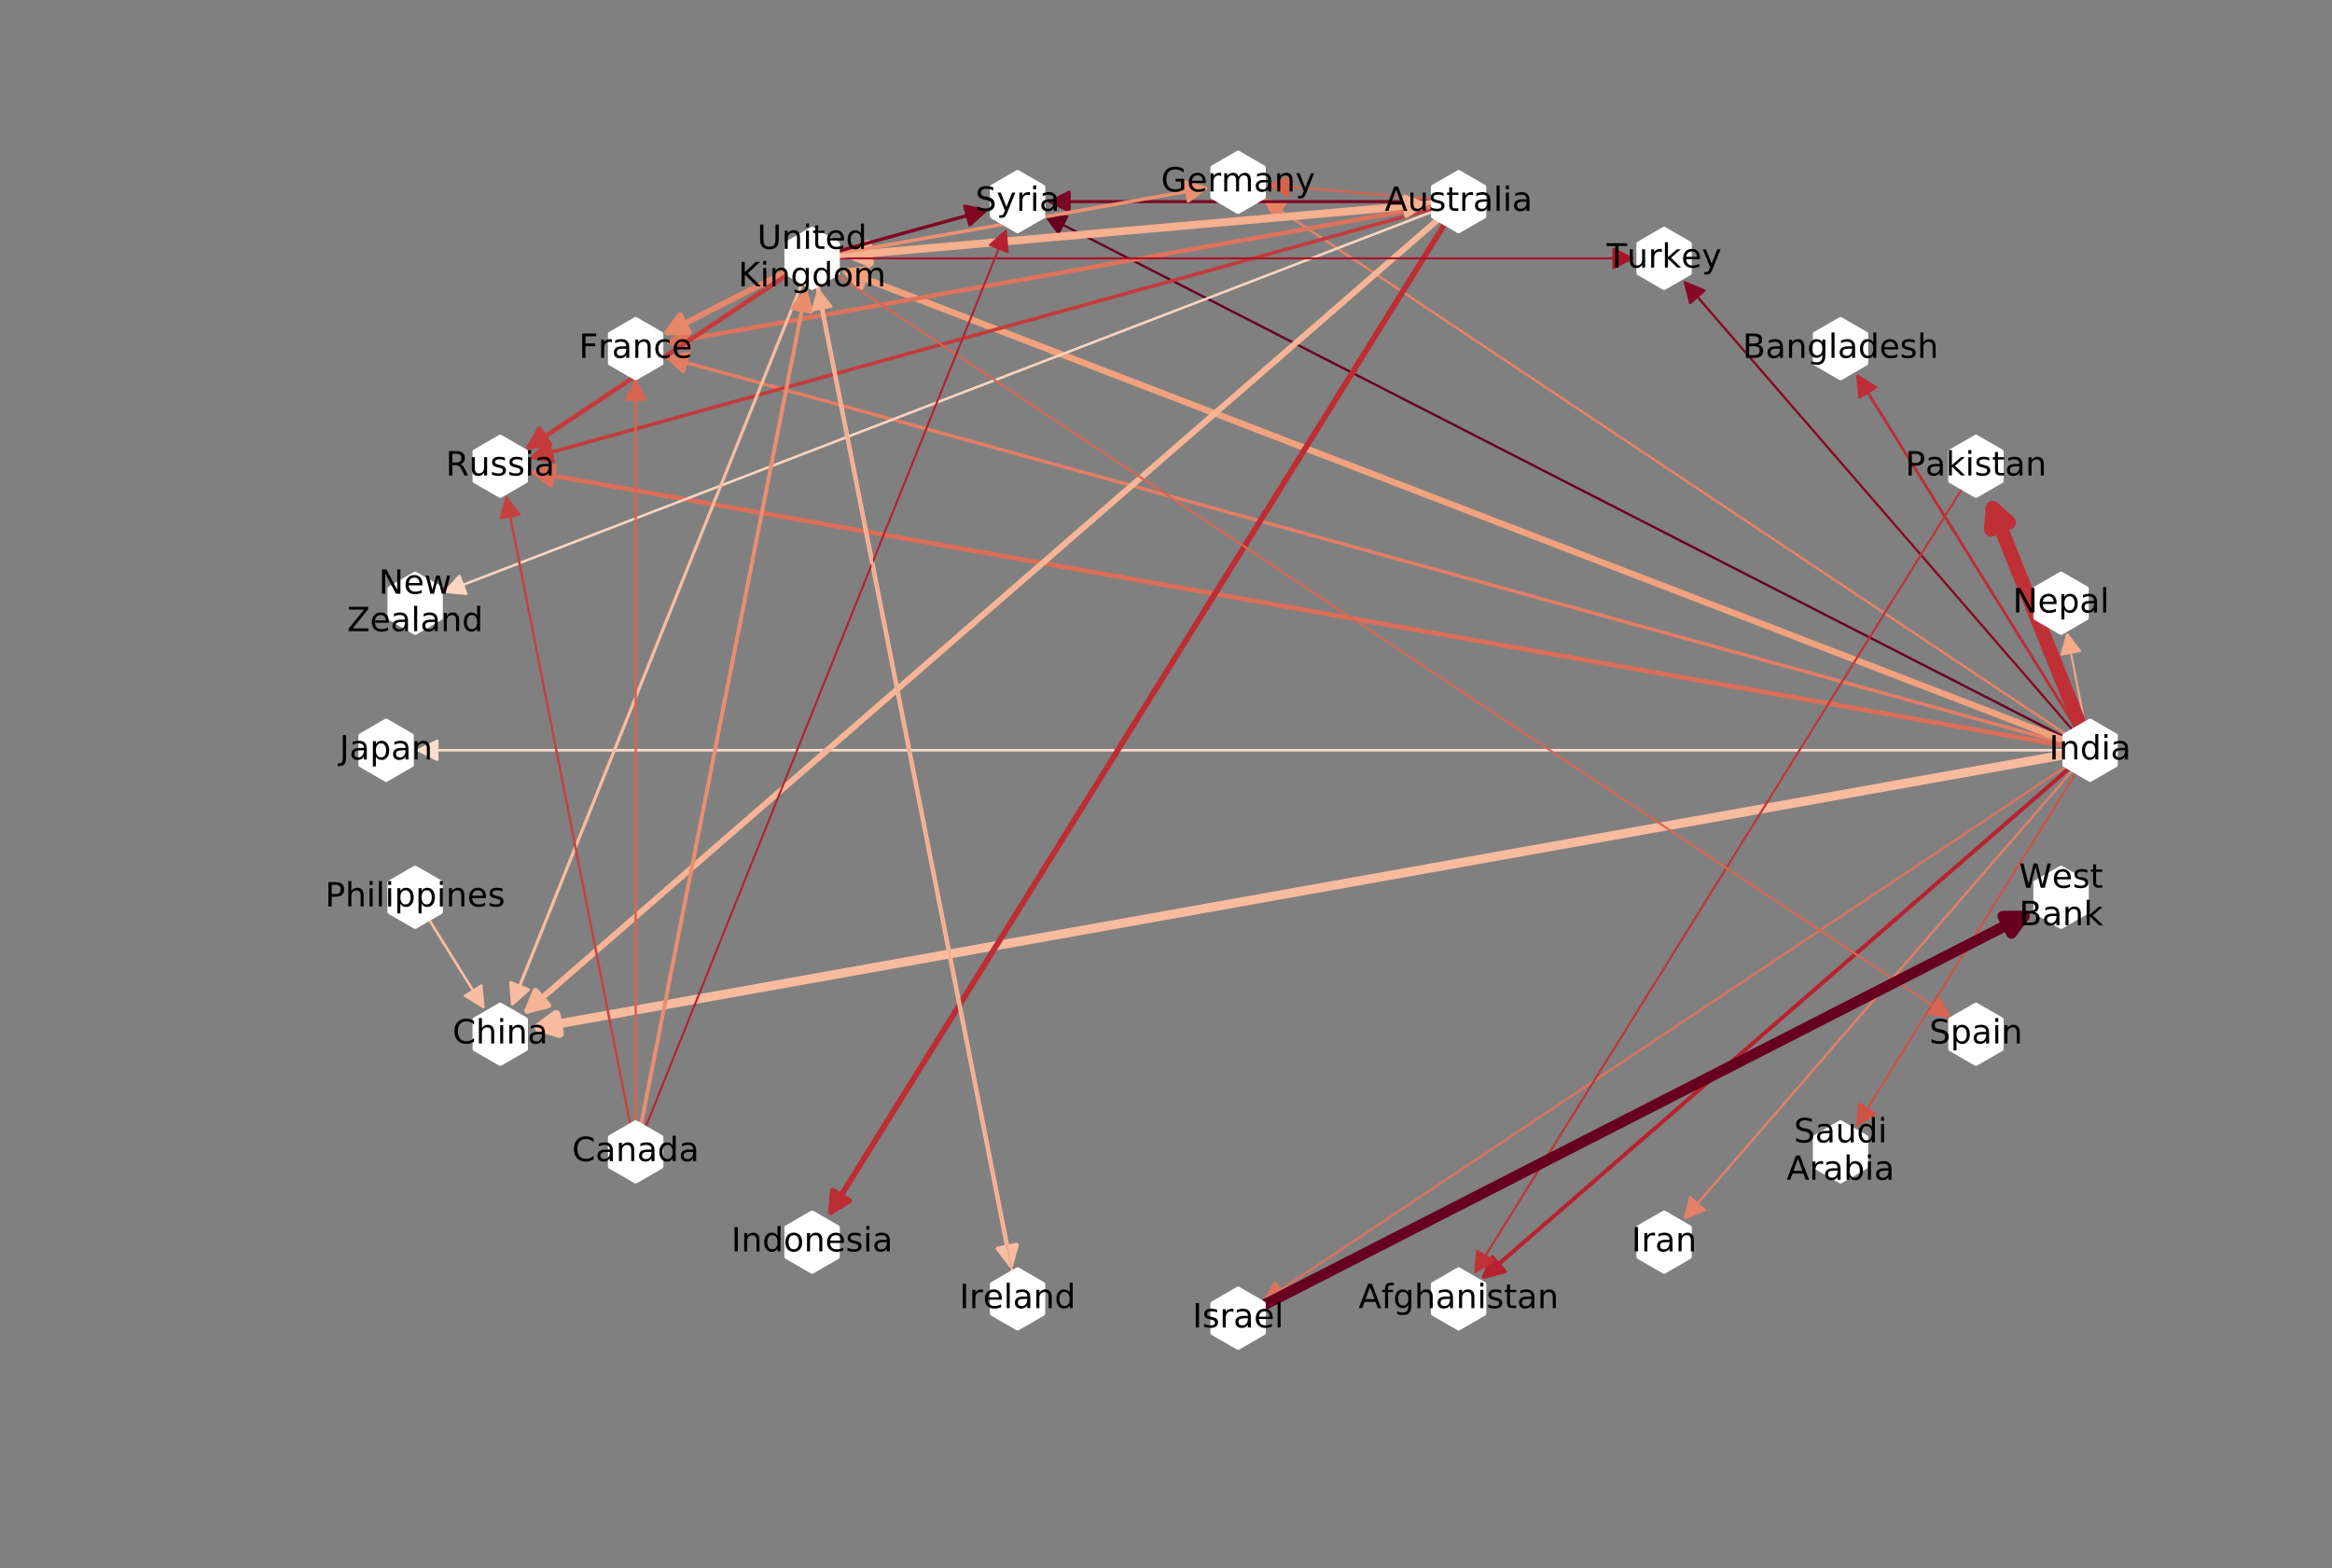 <?xml version="1.0" encoding="utf-8" standalone="no"?>
<!DOCTYPE svg PUBLIC "-//W3C//DTD SVG 1.1//EN"
  "http://www.w3.org/Graphics/SVG/1.1/DTD/svg11.dtd">
<!-- Created with matplotlib (http://matplotlib.org/) -->
<svg height="328.546pt" version="1.1" viewBox="0 0 488.611 328.546" width="488.611pt" xmlns="http://www.w3.org/2000/svg" xmlns:xlink="http://www.w3.org/1999/xlink">
 <rect x="0" y="0" width="488.611" height="328.546" fill="#808080" stroke="none"/>
 <defs>
  <style type="text/css">
*{stroke-linecap:butt;stroke-linejoin:round;}
  </style>
 </defs>
 <g id="figure_1">
  <g id="patch_1">
   <path d="M 0 328.546 
L 488.611 328.546 
L 488.611 0 
L 0 0 
z
" style="fill:none;"/>
  </g>
  <g id="axes_1">
   <g id="patch_2">
    <path clip-path="url(#p8028ec0fff)" d="M 437.923 157.2 
Q 435.475 144.802 433.118 132.866 
" style="fill:none;stroke:#f5aa89;stroke-linecap:round;stroke-width:0.422;"/>
    <path clip-path="url(#p8028ec0fff)" d="M 431.931 137.178 
L 433.118 132.866 
L 435.855 136.403 
L 431.931 137.178 
z
" style="fill:#f5aa89;stroke:#f5aa89;stroke-linecap:round;stroke-width:0.422;"/>
   </g>
   <g id="patch_3">
    <path clip-path="url(#p8028ec0fff)" d="M 437.923 157.2 
Q 427.108 130.29 417.543 106.492 
" style="fill:none;stroke:#be3036;stroke-linecap:round;stroke-width:3;"/>
    <path clip-path="url(#p8028ec0fff)" d="M 417.179 110.949 
L 417.543 106.492 
L 420.89 109.457 
L 417.179 110.949 
z
" style="fill:#be3036;stroke:#be3036;stroke-linecap:round;stroke-width:3;"/>
   </g>
   <g id="patch_4">
    <path clip-path="url(#p8028ec0fff)" d="M 437.923 157.2 
Q 413.397 117.724 389.212 78.8 
" style="fill:none;stroke:#bd2d35;stroke-linecap:round;stroke-width:0.58;"/>
    <path clip-path="url(#p8028ec0fff)" d="M 389.624 83.253 
L 389.212 78.8 
L 393.022 81.142 
L 389.624 83.253 
z
" style="fill:#bd2d35;stroke:#bd2d35;stroke-linecap:round;stroke-width:0.58;"/>
   </g>
   <g id="patch_5">
    <path clip-path="url(#p8028ec0fff)" d="M 437.923 157.2 
Q 395.299 107.981 353.024 59.166 
" style="fill:none;stroke:#870a24;stroke-linecap:round;stroke-width:0.478;"/>
    <path clip-path="url(#p8028ec0fff)" d="M 354.131 63.499 
L 353.024 59.166 
L 357.154 60.881 
L 354.131 63.499 
z
" style="fill:#870a24;stroke:#870a24;stroke-linecap:round;stroke-width:0.478;"/>
   </g>
   <g id="patch_6">
    <path clip-path="url(#p8028ec0fff)" d="M 437.923 157.2 
Q 262.474 157.2 87.617 157.2 
" style="fill:none;stroke:#fdddcb;stroke-linecap:round;stroke-width:0.53;"/>
    <path clip-path="url(#p8028ec0fff)" d="M 91.617 159.2 
L 87.617 157.2 
L 91.617 155.2 
L 91.617 159.2 
z
" style="fill:#fdddcb;stroke:#fdddcb;stroke-linecap:round;stroke-width:0.53;"/>
   </g>
   <g id="patch_7">
    <path clip-path="url(#p8028ec0fff)" d="M 437.923 157.2 
Q 328.29 101.117 219.139 45.28 
" style="fill:none;stroke:#67001f;stroke-linecap:round;stroke-width:0.484;"/>
    <path clip-path="url(#p8028ec0fff)" d="M 221.789 48.883 
L 219.139 45.28 
L 223.611 45.322 
L 221.789 48.883 
z
" style="fill:#67001f;stroke:#67001f;stroke-linecap:round;stroke-width:0.484;"/>
   </g>
   <g id="patch_8">
    <path clip-path="url(#p8028ec0fff)" d="M 437.923 157.2 
Q 288.504 115.939 139.867 74.894 
" style="fill:none;stroke:#e37e64;stroke-linecap:round;stroke-width:0.726;"/>
    <path clip-path="url(#p8028ec0fff)" d="M 143.19 77.887 
L 139.867 74.894 
L 144.255 74.031 
L 143.19 77.887 
z
" style="fill:#e37e64;stroke:#e37e64;stroke-linecap:round;stroke-width:0.726;"/>
   </g>
   <g id="patch_9">
    <path clip-path="url(#p8028ec0fff)" d="M 437.923 157.2 
Q 306.897 106.768 177.273 56.876 
" style="fill:none;stroke:#f2a17f;stroke-linecap:round;stroke-width:1.344;"/>
    <path clip-path="url(#p8028ec0fff)" d="M 180.288 60.179 
L 177.273 56.876 
L 181.725 56.446 
L 180.288 60.179 
z
" style="fill:#f2a17f;stroke:#f2a17f;stroke-linecap:round;stroke-width:1.344;"/>
   </g>
   <g id="patch_10">
    <path clip-path="url(#p8028ec0fff)" d="M 437.923 157.2 
Q 351.215 215.005 264.926 272.532 
" style="fill:none;stroke:#de735c;stroke-linecap:round;stroke-width:0.45;"/>
    <path clip-path="url(#p8028ec0fff)" d="M 269.363 271.977 
L 264.926 272.532 
L 267.145 268.649 
L 269.363 271.977 
z
" style="fill:#de735c;stroke:#de735c;stroke-linecap:round;stroke-width:0.45;"/>
   </g>
   <g id="patch_11">
    <path clip-path="url(#p8028ec0fff)" d="M 437.923 157.2 
Q 274.385 186.413 112.925 215.255 
" style="fill:none;stroke:#f8bb9e;stroke-linecap:round;stroke-width:1.889;"/>
    <path clip-path="url(#p8028ec0fff)" d="M 117.214 216.521 
L 112.925 215.255 
L 116.511 212.583 
L 117.214 216.521 
z
" style="fill:#f8bb9e;stroke:#f8bb9e;stroke-linecap:round;stroke-width:1.889;"/>
   </g>
   <g id="patch_12">
    <path clip-path="url(#p8028ec0fff)" d="M 437.923 157.2 
Q 395.299 206.419 353.041 255.214 
" style="fill:none;stroke:#e48066;stroke-linecap:round;stroke-width:0.501;"/>
    <path clip-path="url(#p8028ec0fff)" d="M 357.171 253.5 
L 353.041 255.214 
L 354.147 250.881 
L 357.171 253.5 
z
" style="fill:#e48066;stroke:#e48066;stroke-linecap:round;stroke-width:0.501;"/>
   </g>
   <g id="patch_13">
    <path clip-path="url(#p8028ec0fff)" d="M 437.923 157.2 
Q 351.215 99.395 264.982 41.906 
" style="fill:none;stroke:#e58368;stroke-linecap:round;stroke-width:0.511;"/>
    <path clip-path="url(#p8028ec0fff)" d="M 267.201 45.789 
L 264.982 41.906 
L 269.42 42.461 
L 267.201 45.789 
z
" style="fill:#e58368;stroke:#e58368;stroke-linecap:round;stroke-width:0.511;"/>
   </g>
   <g id="patch_14">
    <path clip-path="url(#p8028ec0fff)" d="M 437.923 157.2 
Q 374.079 212.669 310.944 267.522 
" style="fill:none;stroke:#b72230;stroke-linecap:round;stroke-width:0.841;"/>
    <path clip-path="url(#p8028ec0fff)" d="M 315.275 266.408 
L 310.944 267.522 
L 312.652 263.389 
L 315.275 266.408 
z
" style="fill:#b72230;stroke:#b72230;stroke-linecap:round;stroke-width:0.841;"/>
   </g>
   <g id="patch_15">
    <path clip-path="url(#p8028ec0fff)" d="M 437.923 157.2 
Q 274.385 127.987 111.907 98.963 
" style="fill:none;stroke:#dc6e57;stroke-linecap:round;stroke-width:0.964;"/>
    <path clip-path="url(#p8028ec0fff)" d="M 115.493 101.635 
L 111.907 98.963 
L 116.196 97.697 
L 115.493 101.635 
z
" style="fill:#dc6e57;stroke:#dc6e57;stroke-linecap:round;stroke-width:0.964;"/>
   </g>
   <g id="patch_16">
    <path clip-path="url(#p8028ec0fff)" d="M 437.923 157.2 
Q 413.397 196.676 389.139 235.718 
" style="fill:none;stroke:#cf5246;stroke-linecap:round;stroke-width:0.456;"/>
    <path clip-path="url(#p8028ec0fff)" d="M 392.949 233.376 
L 389.139 235.718 
L 389.551 231.265 
L 392.949 233.376 
z
" style="fill:#cf5246;stroke:#cf5246;stroke-linecap:round;stroke-width:0.456;"/>
   </g>
   <g id="patch_17">
    <path clip-path="url(#p8028ec0fff)" d="M 414.007 97.696 
Q 361.426 182.325 309.103 266.537 
" style="fill:none;stroke:#bf3338;stroke-linecap:round;stroke-width:0.44;"/>
    <path clip-path="url(#p8028ec0fff)" d="M 312.913 264.195 
L 309.103 266.537 
L 309.515 262.084 
L 312.913 264.195 
z
" style="fill:#bf3338;stroke:#bf3338;stroke-linecap:round;stroke-width:0.44;"/>
   </g>
   <g id="patch_18">
    <path clip-path="url(#p8028ec0fff)" d="M 305.614 42.247 
Q 285.562 40.487 266.027 38.772 
" style="fill:none;stroke:#d7634f;stroke-linecap:round;stroke-width:0.464;"/>
    <path clip-path="url(#p8028ec0fff)" d="M 269.837 41.114 
L 266.027 38.772 
L 270.187 37.13 
L 269.837 41.114 
z
" style="fill:#d7634f;stroke:#d7634f;stroke-linecap:round;stroke-width:0.464;"/>
   </g>
   <g id="patch_19">
    <path clip-path="url(#p8028ec0fff)" d="M 305.614 42.247 
Q 262.472 42.247 220.029 42.247 
" style="fill:none;stroke:#7c0722;stroke-linecap:round;stroke-width:0.624;"/>
    <path clip-path="url(#p8028ec0fff)" d="M 224.029 44.247 
L 220.029 42.247 
L 224.029 40.247 
L 224.029 44.247 
z
" style="fill:#7c0722;stroke:#7c0722;stroke-linecap:round;stroke-width:0.624;"/>
   </g>
   <g id="patch_20">
    <path clip-path="url(#p8028ec0fff)" d="M 305.614 42.247 
Q 199.155 83.223 93.248 123.986 
" style="fill:none;stroke:#fcd5bf;stroke-linecap:round;stroke-width:0.529;"/>
    <path clip-path="url(#p8028ec0fff)" d="M 97.699 124.416 
L 93.248 123.986 
L 96.262 120.683 
L 97.699 124.416 
z
" style="fill:#fcd5bf;stroke:#fcd5bf;stroke-linecap:round;stroke-width:0.529;"/>
   </g>
   <g id="patch_21">
    <path clip-path="url(#p8028ec0fff)" d="M 305.614 42.247 
Q 240.933 47.924 178.093 53.439 
" style="fill:none;stroke:#f6af8e;stroke-linecap:round;stroke-width:1.653;"/>
    <path clip-path="url(#p8028ec0fff)" d="M 182.253 55.082 
L 178.093 53.439 
L 181.903 51.097 
L 182.253 55.082 
z
" style="fill:#f6af8e;stroke:#f6af8e;stroke-linecap:round;stroke-width:1.653;"/>
   </g>
   <g id="patch_22">
    <path clip-path="url(#p8028ec0fff)" d="M 305.614 42.247 
Q 208.166 69.156 111.532 95.841 
" style="fill:none;stroke:#c43b3c;stroke-linecap:round;stroke-width:0.754;"/>
    <path clip-path="url(#p8028ec0fff)" d="M 115.92 96.704 
L 111.532 95.841 
L 114.855 92.848 
L 115.92 96.704 
z
" style="fill:#c43b3c;stroke:#c43b3c;stroke-linecap:round;stroke-width:0.754;"/>
   </g>
   <g id="patch_23">
    <path clip-path="url(#p8028ec0fff)" d="M 305.614 42.247 
Q 239.5 148.656 174.09 253.932 
" style="fill:none;stroke:#bd2d35;stroke-linecap:round;stroke-width:1.193;"/>
    <path clip-path="url(#p8028ec0fff)" d="M 177.899 251.589 
L 174.09 253.932 
L 174.502 249.478 
L 177.899 251.589 
z
" style="fill:#bd2d35;stroke:#bd2d35;stroke-linecap:round;stroke-width:1.193;"/>
   </g>
   <g id="patch_24">
    <path clip-path="url(#p8028ec0fff)" d="M 305.614 42.247 
Q 207.526 127.467 110.502 211.763 
" style="fill:none;stroke:#f7b596;stroke-linecap:round;stroke-width:1.26;"/>
    <path clip-path="url(#p8028ec0fff)" d="M 114.833 210.65 
L 110.502 211.763 
L 112.21 207.63 
L 114.833 210.65 
z
" style="fill:#f7b596;stroke:#f7b596;stroke-linecap:round;stroke-width:1.26;"/>
   </g>
   <g id="patch_25">
    <path clip-path="url(#p8028ec0fff)" d="M 305.614 42.247 
Q 222.413 57.109 140.232 71.789 
" style="fill:none;stroke:#de735c;stroke-linecap:round;stroke-width:0.927;"/>
    <path clip-path="url(#p8028ec0fff)" d="M 144.521 73.055 
L 140.232 71.789 
L 143.818 69.117 
L 144.521 73.055 
z
" style="fill:#de735c;stroke:#de735c;stroke-linecap:round;stroke-width:0.927;"/>
   </g>
   <g id="patch_26">
    <path clip-path="url(#p8028ec0fff)" d="M 170.155 54.136 
Q 154.396 62.197 139.844 69.642 
" style="fill:none;stroke:#e6866a;stroke-linecap:round;stroke-width:1.211;"/>
    <path clip-path="url(#p8028ec0fff)" d="M 144.315 69.6 
L 139.844 69.642 
L 142.494 66.039 
L 144.315 69.6 
z
" style="fill:#e6866a;stroke:#e6866a;stroke-linecap:round;stroke-width:1.211;"/>
   </g>
   <g id="patch_27">
    <path clip-path="url(#p8028ec0fff)" d="M 170.155 54.136 
Q 140.031 74.218 110.813 93.697 
" style="fill:none;stroke:#c43b3c;stroke-linecap:round;stroke-width:0.974;"/>
    <path clip-path="url(#p8028ec0fff)" d="M 115.251 93.142 
L 110.813 93.697 
L 113.032 89.814 
L 115.251 93.142 
z
" style="fill:#c43b3c;stroke:#c43b3c;stroke-linecap:round;stroke-width:0.974;"/>
   </g>
   <g id="patch_28">
    <path clip-path="url(#p8028ec0fff)" d="M 170.155 54.136 
Q 256.348 54.136 342.058 54.136 
" style="fill:none;stroke:#a81529;stroke-linecap:round;stroke-width:0.432;"/>
    <path clip-path="url(#p8028ec0fff)" d="M 338.058 52.136 
L 342.058 54.136 
L 338.058 56.136 
L 338.058 52.136 
z
" style="fill:#a81529;stroke:#a81529;stroke-linecap:round;stroke-width:0.432;"/>
   </g>
   <g id="patch_29">
    <path clip-path="url(#p8028ec0fff)" d="M 170.155 54.136 
Q 211.769 46.702 252.576 39.413 
" style="fill:none;stroke:#eb9172;stroke-linecap:round;stroke-width:0.734;"/>
    <path clip-path="url(#p8028ec0fff)" d="M 248.286 38.147 
L 252.576 39.413 
L 248.99 42.085 
L 248.286 38.147 
z
" style="fill:#eb9172;stroke:#eb9172;stroke-linecap:round;stroke-width:0.734;"/>
   </g>
   <g id="patch_30">
    <path clip-path="url(#p8028ec0fff)" d="M 170.155 54.136 
Q 234.835 48.459 298.474 42.873 
" style="fill:none;stroke:#f6b191;stroke-linecap:round;stroke-width:0.935;"/>
    <path clip-path="url(#p8028ec0fff)" d="M 294.315 41.231 
L 298.474 42.873 
L 294.665 45.216 
L 294.315 41.231 
z
" style="fill:#f6b191;stroke:#f6b191;stroke-linecap:round;stroke-width:0.935;"/>
   </g>
   <g id="patch_31">
    <path clip-path="url(#p8028ec0fff)" d="M 170.155 54.136 
Q 188.729 49.007 206.54 44.088 
" style="fill:none;stroke:#7f0823;stroke-linecap:round;stroke-width:0.709;"/>
    <path clip-path="url(#p8028ec0fff)" d="M 202.152 43.225 
L 206.54 44.088 
L 203.217 47.081 
L 202.152 43.225 
z
" style="fill:#7f0823;stroke:#7f0823;stroke-linecap:round;stroke-width:0.709;"/>
   </g>
   <g id="patch_32">
    <path clip-path="url(#p8028ec0fff)" d="M 170.155 54.136 
Q 191.089 160.142 211.827 265.157 
" style="fill:none;stroke:#f8bda1;stroke-linecap:round;stroke-width:0.904;"/>
    <path clip-path="url(#p8028ec0fff)" d="M 213.014 260.845 
L 211.827 265.157 
L 209.09 261.62 
L 213.014 260.845 
z
" style="fill:#f8bda1;stroke:#f8bda1;stroke-linecap:round;stroke-width:0.904;"/>
   </g>
   <g id="patch_33">
    <path clip-path="url(#p8028ec0fff)" d="M 170.155 54.136 
Q 138.627 132.578 107.373 210.341 
" style="fill:none;stroke:#f8bda1;stroke-linecap:round;stroke-width:0.656;"/>
    <path clip-path="url(#p8028ec0fff)" d="M 110.72 207.375 
L 107.373 210.341 
L 107.009 205.883 
L 110.72 207.375 
z
" style="fill:#f8bda1;stroke:#f8bda1;stroke-linecap:round;stroke-width:0.656;"/>
   </g>
   <g id="patch_34">
    <path clip-path="url(#p8028ec0fff)" d="M 170.155 54.136 
Q 289.534 133.722 408.517 213.044 
" style="fill:none;stroke:#d86551;stroke-linecap:round;stroke-width:0.427;"/>
    <path clip-path="url(#p8028ec0fff)" d="M 406.298 209.161 
L 408.517 213.044 
L 404.079 212.489 
L 406.298 209.161 
z
" style="fill:#d86551;stroke:#d86551;stroke-linecap:round;stroke-width:0.427;"/>
   </g>
   <g id="patch_35">
    <path clip-path="url(#p8028ec0fff)" d="M 86.981 188.002 
Q 94.282 199.751 101.256 210.977 
" style="fill:none;stroke:#f8bda1;stroke-linecap:round;stroke-width:0.552;"/>
    <path clip-path="url(#p8028ec0fff)" d="M 100.844 206.524 
L 101.256 210.977 
L 97.447 208.635 
L 100.844 206.524 
z
" style="fill:#f8bda1;stroke:#f8bda1;stroke-linecap:round;stroke-width:0.552;"/>
   </g>
   <g id="patch_36">
    <path clip-path="url(#p8028ec0fff)" d="M 133.184 241.352 
Q 119.593 172.529 106.11 104.252 
" style="fill:none;stroke:#c6413e;stroke-linecap:round;stroke-width:0.497;"/>
    <path clip-path="url(#p8028ec0fff)" d="M 104.922 108.564 
L 106.11 104.252 
L 108.847 107.789 
L 104.922 108.564 
z
" style="fill:#c6413e;stroke:#c6413e;stroke-linecap:round;stroke-width:0.497;"/>
   </g>
   <g id="patch_37">
    <path clip-path="url(#p8028ec0fff)" d="M 133.184 241.352 
Q 172.054 144.641 210.751 48.363 
" style="fill:none;stroke:#b61f2e;stroke-linecap:round;stroke-width:0.416;"/>
    <path clip-path="url(#p8028ec0fff)" d="M 207.403 51.328 
L 210.751 48.363 
L 211.115 52.82 
L 207.403 51.328 
z
" style="fill:#b61f2e;stroke:#b61f2e;stroke-linecap:round;stroke-width:0.416;"/>
   </g>
   <g id="patch_38">
    <path clip-path="url(#p8028ec0fff)" d="M 133.184 241.352 
Q 133.184 160.262 133.184 79.747 
" style="fill:none;stroke:#d86551;stroke-linecap:round;stroke-width:0.513;"/>
    <path clip-path="url(#p8028ec0fff)" d="M 131.184 83.747 
L 133.184 79.747 
L 135.184 83.747 
L 131.184 83.747 
z
" style="fill:#d86551;stroke:#d86551;stroke-linecap:round;stroke-width:0.513;"/>
   </g>
   <g id="patch_39">
    <path clip-path="url(#p8028ec0fff)" d="M 133.184 241.352 
Q 151.076 150.747 168.791 61.04 
" style="fill:none;stroke:#ea8e70;stroke-linecap:round;stroke-width:0.818;"/>
    <path clip-path="url(#p8028ec0fff)" d="M 166.054 64.577 
L 168.791 61.04 
L 169.979 65.352 
L 166.054 64.577 
z
" style="fill:#ea8e70;stroke:#ea8e70;stroke-linecap:round;stroke-width:0.818;"/>
   </g>
   <g id="patch_40">
    <path clip-path="url(#p8028ec0fff)" d="M 213.209 272.153 
Q 192.275 166.147 171.45 60.694 
" style="fill:none;stroke:#f5ac8b;stroke-linecap:round;stroke-width:0.505;"/>
    <path clip-path="url(#p8028ec0fff)" d="M 170.263 65.006 
L 171.45 60.694 
L 174.187 64.231 
L 170.263 65.006 
z
" style="fill:#f5ac8b;stroke:#f5ac8b;stroke-linecap:round;stroke-width:0.505;"/>
   </g>
   <g id="patch_41">
    <path clip-path="url(#p8028ec0fff)" d="M 259.411 276.208 
Q 342.899 233.5 424.122 191.95 
" style="fill:none;stroke:#67001f;stroke-linecap:round;stroke-width:2.275;"/>
    <path clip-path="url(#p8028ec0fff)" d="M 419.65 191.991 
L 424.122 191.95 
L 421.472 195.552 
L 419.65 191.991 
z
" style="fill:#67001f;stroke:#67001f;stroke-linecap:round;stroke-width:2.275;"/>
   </g>
   <g id="PathCollection_1">
    <defs>
     <path d="M 0 -6.124 
L -5.303 -3.062 
L -5.303 3.062 
L -0 6.124 
L 5.303 3.062 
L 5.303 -3.062 
z
" id="m23fa68a6c4" style="stroke:#ffffff;"/>
    </defs>
    <g clip-path="url(#p8028ec0fff)">
     <use style="fill:#ffffff;stroke:#ffffff;" x="437.923" xlink:href="#m23fa68a6c4" y="157.2"/>
     <use style="fill:#ffffff;stroke:#ffffff;" x="431.841" xlink:href="#m23fa68a6c4" y="126.398"/>
     <use style="fill:#ffffff;stroke:#ffffff;" x="414.007" xlink:href="#m23fa68a6c4" y="97.696"/>
     <use style="fill:#ffffff;stroke:#ffffff;" x="385.638" xlink:href="#m23fa68a6c4" y="73.048"/>
     <use style="fill:#ffffff;stroke:#ffffff;" x="348.667" xlink:href="#m23fa68a6c4" y="54.136"/>
     <use style="fill:#ffffff;stroke:#ffffff;" x="305.614" xlink:href="#m23fa68a6c4" y="42.247"/>
     <use style="fill:#ffffff;stroke:#ffffff;" x="259.411" xlink:href="#m23fa68a6c4" y="38.192"/>
     <use style="fill:#ffffff;stroke:#ffffff;" x="213.209" xlink:href="#m23fa68a6c4" y="42.247"/>
     <use style="fill:#ffffff;stroke:#ffffff;" x="170.155" xlink:href="#m23fa68a6c4" y="54.136"/>
     <use style="fill:#ffffff;stroke:#ffffff;" x="133.184" xlink:href="#m23fa68a6c4" y="73.048"/>
     <use style="fill:#ffffff;stroke:#ffffff;" x="104.815" xlink:href="#m23fa68a6c4" y="97.696"/>
     <use style="fill:#ffffff;stroke:#ffffff;" x="86.981" xlink:href="#m23fa68a6c4" y="126.398"/>
     <use style="fill:#ffffff;stroke:#ffffff;" x="80.899" xlink:href="#m23fa68a6c4" y="157.2"/>
     <use style="fill:#ffffff;stroke:#ffffff;" x="86.981" xlink:href="#m23fa68a6c4" y="188.002"/>
     <use style="fill:#ffffff;stroke:#ffffff;" x="104.815" xlink:href="#m23fa68a6c4" y="216.704"/>
     <use style="fill:#ffffff;stroke:#ffffff;" x="133.184" xlink:href="#m23fa68a6c4" y="241.352"/>
     <use style="fill:#ffffff;stroke:#ffffff;" x="170.155" xlink:href="#m23fa68a6c4" y="260.264"/>
     <use style="fill:#ffffff;stroke:#ffffff;" x="213.209" xlink:href="#m23fa68a6c4" y="272.153"/>
     <use style="fill:#ffffff;stroke:#ffffff;" x="259.411" xlink:href="#m23fa68a6c4" y="276.208"/>
     <use style="fill:#ffffff;stroke:#ffffff;" x="305.613" xlink:href="#m23fa68a6c4" y="272.153"/>
     <use style="fill:#ffffff;stroke:#ffffff;" x="348.667" xlink:href="#m23fa68a6c4" y="260.264"/>
     <use style="fill:#ffffff;stroke:#ffffff;" x="385.638" xlink:href="#m23fa68a6c4" y="241.352"/>
     <use style="fill:#ffffff;stroke:#ffffff;" x="414.007" xlink:href="#m23fa68a6c4" y="216.704"/>
     <use style="fill:#ffffff;stroke:#ffffff;" x="431.841" xlink:href="#m23fa68a6c4" y="188.002"/>
    </g>
   </g>
   <g id="text_1">
    <g clip-path="url(#p8028ec0fff)">
     <!-- India -->
     <defs>
      <path d="M 9.812 72.906 
L 19.672 72.906 
L 19.672 0 
L 9.812 0 
z
" id="DejaVuSans-49"/>
      <path d="M 54.891 33.016 
L 54.891 0 
L 45.906 0 
L 45.906 32.719 
Q 45.906 40.484 42.875 44.328 
Q 39.844 48.188 33.797 48.188 
Q 26.516 48.188 22.312 43.547 
Q 18.109 38.922 18.109 30.906 
L 18.109 0 
L 9.078 0 
L 9.078 54.688 
L 18.109 54.688 
L 18.109 46.188 
Q 21.344 51.125 25.703 53.562 
Q 30.078 56 35.797 56 
Q 45.219 56 50.047 50.172 
Q 54.891 44.344 54.891 33.016 
z
" id="DejaVuSans-6e"/>
      <path d="M 45.406 46.391 
L 45.406 75.984 
L 54.391 75.984 
L 54.391 0 
L 45.406 0 
L 45.406 8.203 
Q 42.578 3.328 38.25 0.953 
Q 33.938 -1.422 27.875 -1.422 
Q 17.969 -1.422 11.734 6.484 
Q 5.516 14.406 5.516 27.297 
Q 5.516 40.188 11.734 48.094 
Q 17.969 56 27.875 56 
Q 33.938 56 38.25 53.625 
Q 42.578 51.266 45.406 46.391 
z
M 14.797 27.297 
Q 14.797 17.391 18.875 11.75 
Q 22.953 6.109 30.078 6.109 
Q 37.203 6.109 41.297 11.75 
Q 45.406 17.391 45.406 27.297 
Q 45.406 37.203 41.297 42.844 
Q 37.203 48.484 30.078 48.484 
Q 22.953 48.484 18.875 42.844 
Q 14.797 37.203 14.797 27.297 
z
" id="DejaVuSans-64"/>
      <path d="M 9.422 54.688 
L 18.406 54.688 
L 18.406 0 
L 9.422 0 
z
M 9.422 75.984 
L 18.406 75.984 
L 18.406 64.594 
L 9.422 64.594 
z
" id="DejaVuSans-69"/>
      <path d="M 34.281 27.484 
Q 23.391 27.484 19.188 25 
Q 14.984 22.516 14.984 16.5 
Q 14.984 11.719 18.141 8.906 
Q 21.297 6.109 26.703 6.109 
Q 34.188 6.109 38.703 11.406 
Q 43.219 16.703 43.219 25.484 
L 43.219 27.484 
z
M 52.203 31.203 
L 52.203 0 
L 43.219 0 
L 43.219 8.297 
Q 40.141 3.328 35.547 0.953 
Q 30.953 -1.422 24.312 -1.422 
Q 15.922 -1.422 10.953 3.297 
Q 6 8.016 6 15.922 
Q 6 25.141 12.172 29.828 
Q 18.359 34.516 30.609 34.516 
L 43.219 34.516 
L 43.219 35.406 
Q 43.219 41.609 39.141 45 
Q 35.062 48.391 27.688 48.391 
Q 23 48.391 18.547 47.266 
Q 14.109 46.141 10.016 43.891 
L 10.016 52.203 
Q 14.938 54.109 19.578 55.047 
Q 24.219 56 28.609 56 
Q 40.484 56 46.344 49.844 
Q 52.203 43.703 52.203 31.203 
z
" id="DejaVuSans-61"/>
     </defs>
     <g transform="translate(429.334 159.132)scale(0.07 -0.07)">
      <use xlink:href="#DejaVuSans-49"/>
      <use x="29.492" xlink:href="#DejaVuSans-6e"/>
      <use x="92.871" xlink:href="#DejaVuSans-64"/>
      <use x="156.348" xlink:href="#DejaVuSans-69"/>
      <use x="184.131" xlink:href="#DejaVuSans-61"/>
     </g>
    </g>
   </g>
   <g id="text_2">
    <g clip-path="url(#p8028ec0fff)">
     <!-- Nepal -->
     <defs>
      <path d="M 9.812 72.906 
L 23.094 72.906 
L 55.422 11.922 
L 55.422 72.906 
L 64.984 72.906 
L 64.984 0 
L 51.703 0 
L 19.391 60.984 
L 19.391 0 
L 9.812 0 
z
" id="DejaVuSans-4e"/>
      <path d="M 56.203 29.594 
L 56.203 25.203 
L 14.891 25.203 
Q 15.484 15.922 20.484 11.062 
Q 25.484 6.203 34.422 6.203 
Q 39.594 6.203 44.453 7.469 
Q 49.312 8.734 54.109 11.281 
L 54.109 2.781 
Q 49.266 0.734 44.188 -0.344 
Q 39.109 -1.422 33.891 -1.422 
Q 20.797 -1.422 13.156 6.188 
Q 5.516 13.812 5.516 26.812 
Q 5.516 40.234 12.766 48.109 
Q 20.016 56 32.328 56 
Q 43.359 56 49.781 48.891 
Q 56.203 41.797 56.203 29.594 
z
M 47.219 32.234 
Q 47.125 39.594 43.094 43.984 
Q 39.062 48.391 32.422 48.391 
Q 24.906 48.391 20.391 44.141 
Q 15.875 39.891 15.188 32.172 
z
" id="DejaVuSans-65"/>
      <path d="M 18.109 8.203 
L 18.109 -20.797 
L 9.078 -20.797 
L 9.078 54.688 
L 18.109 54.688 
L 18.109 46.391 
Q 20.953 51.266 25.266 53.625 
Q 29.594 56 35.594 56 
Q 45.562 56 51.781 48.094 
Q 58.016 40.188 58.016 27.297 
Q 58.016 14.406 51.781 6.484 
Q 45.562 -1.422 35.594 -1.422 
Q 29.594 -1.422 25.266 0.953 
Q 20.953 3.328 18.109 8.203 
z
M 48.688 27.297 
Q 48.688 37.203 44.609 42.844 
Q 40.531 48.484 33.406 48.484 
Q 26.266 48.484 22.188 42.844 
Q 18.109 37.203 18.109 27.297 
Q 18.109 17.391 22.188 11.75 
Q 26.266 6.109 33.406 6.109 
Q 40.531 6.109 44.609 11.75 
Q 48.688 17.391 48.688 27.297 
z
" id="DejaVuSans-70"/>
      <path d="M 9.422 75.984 
L 18.406 75.984 
L 18.406 0 
L 9.422 0 
z
" id="DejaVuSans-6c"/>
     </defs>
     <g transform="translate(421.73 128.33)scale(0.07 -0.07)">
      <use xlink:href="#DejaVuSans-4e"/>
      <use x="74.805" xlink:href="#DejaVuSans-65"/>
      <use x="136.328" xlink:href="#DejaVuSans-70"/>
      <use x="199.805" xlink:href="#DejaVuSans-61"/>
      <use x="261.084" xlink:href="#DejaVuSans-6c"/>
     </g>
    </g>
   </g>
   <g id="text_3">
    <g clip-path="url(#p8028ec0fff)">
     <!-- Pakistan -->
     <defs>
      <path d="M 19.672 64.797 
L 19.672 37.406 
L 32.078 37.406 
Q 38.969 37.406 42.719 40.969 
Q 46.484 44.531 46.484 51.125 
Q 46.484 57.672 42.719 61.234 
Q 38.969 64.797 32.078 64.797 
z
M 9.812 72.906 
L 32.078 72.906 
Q 44.344 72.906 50.609 67.359 
Q 56.891 61.812 56.891 51.125 
Q 56.891 40.328 50.609 34.812 
Q 44.344 29.297 32.078 29.297 
L 19.672 29.297 
L 19.672 0 
L 9.812 0 
z
" id="DejaVuSans-50"/>
      <path d="M 9.078 75.984 
L 18.109 75.984 
L 18.109 31.109 
L 44.922 54.688 
L 56.391 54.688 
L 27.391 29.109 
L 57.625 0 
L 45.906 0 
L 18.109 26.703 
L 18.109 0 
L 9.078 0 
z
" id="DejaVuSans-6b"/>
      <path d="M 44.281 53.078 
L 44.281 44.578 
Q 40.484 46.531 36.375 47.5 
Q 32.281 48.484 27.875 48.484 
Q 21.188 48.484 17.844 46.438 
Q 14.5 44.391 14.5 40.281 
Q 14.5 37.156 16.891 35.375 
Q 19.281 33.594 26.516 31.984 
L 29.594 31.297 
Q 39.156 29.25 43.188 25.516 
Q 47.219 21.781 47.219 15.094 
Q 47.219 7.469 41.188 3.016 
Q 35.156 -1.422 24.609 -1.422 
Q 20.219 -1.422 15.453 -0.562 
Q 10.688 0.297 5.422 2 
L 5.422 11.281 
Q 10.406 8.688 15.234 7.391 
Q 20.062 6.109 24.812 6.109 
Q 31.156 6.109 34.562 8.281 
Q 37.984 10.453 37.984 14.406 
Q 37.984 18.062 35.516 20.016 
Q 33.062 21.969 24.703 23.781 
L 21.578 24.516 
Q 13.234 26.266 9.516 29.906 
Q 5.812 33.547 5.812 39.891 
Q 5.812 47.609 11.281 51.797 
Q 16.75 56 26.812 56 
Q 31.781 56 36.172 55.266 
Q 40.578 54.547 44.281 53.078 
z
" id="DejaVuSans-73"/>
      <path d="M 18.312 70.219 
L 18.312 54.688 
L 36.812 54.688 
L 36.812 47.703 
L 18.312 47.703 
L 18.312 18.016 
Q 18.312 11.328 20.141 9.422 
Q 21.969 7.516 27.594 7.516 
L 36.812 7.516 
L 36.812 0 
L 27.594 0 
Q 17.188 0 13.234 3.875 
Q 9.281 7.766 9.281 18.016 
L 9.281 47.703 
L 2.688 47.703 
L 2.688 54.688 
L 9.281 54.688 
L 9.281 70.219 
z
" id="DejaVuSans-74"/>
     </defs>
     <g transform="translate(399.197 99.627)scale(0.07 -0.07)">
      <use xlink:href="#DejaVuSans-50"/>
      <use x="60.24" xlink:href="#DejaVuSans-61"/>
      <use x="121.52" xlink:href="#DejaVuSans-6b"/>
      <use x="179.43" xlink:href="#DejaVuSans-69"/>
      <use x="207.213" xlink:href="#DejaVuSans-73"/>
      <use x="259.312" xlink:href="#DejaVuSans-74"/>
      <use x="298.521" xlink:href="#DejaVuSans-61"/>
      <use x="359.801" xlink:href="#DejaVuSans-6e"/>
     </g>
    </g>
   </g>
   <g id="text_4">
    <g clip-path="url(#p8028ec0fff)">
     <!-- Bangladesh -->
     <defs>
      <path d="M 19.672 34.812 
L 19.672 8.109 
L 35.5 8.109 
Q 43.453 8.109 47.281 11.406 
Q 51.125 14.703 51.125 21.484 
Q 51.125 28.328 47.281 31.562 
Q 43.453 34.812 35.5 34.812 
z
M 19.672 64.797 
L 19.672 42.828 
L 34.281 42.828 
Q 41.5 42.828 45.031 45.531 
Q 48.578 48.25 48.578 53.812 
Q 48.578 59.328 45.031 62.062 
Q 41.5 64.797 34.281 64.797 
z
M 9.812 72.906 
L 35.016 72.906 
Q 46.297 72.906 52.391 68.219 
Q 58.5 63.531 58.5 54.891 
Q 58.5 48.188 55.375 44.234 
Q 52.25 40.281 46.188 39.312 
Q 53.469 37.75 57.5 32.781 
Q 61.531 27.828 61.531 20.406 
Q 61.531 10.641 54.891 5.312 
Q 48.25 0 35.984 0 
L 9.812 0 
z
" id="DejaVuSans-42"/>
      <path d="M 45.406 27.984 
Q 45.406 37.75 41.375 43.109 
Q 37.359 48.484 30.078 48.484 
Q 22.859 48.484 18.828 43.109 
Q 14.797 37.75 14.797 27.984 
Q 14.797 18.266 18.828 12.891 
Q 22.859 7.516 30.078 7.516 
Q 37.359 7.516 41.375 12.891 
Q 45.406 18.266 45.406 27.984 
z
M 54.391 6.781 
Q 54.391 -7.172 48.188 -13.984 
Q 42 -20.797 29.203 -20.797 
Q 24.469 -20.797 20.266 -20.094 
Q 16.062 -19.391 12.109 -17.922 
L 12.109 -9.188 
Q 16.062 -11.328 19.922 -12.344 
Q 23.781 -13.375 27.781 -13.375 
Q 36.625 -13.375 41.016 -8.766 
Q 45.406 -4.156 45.406 5.172 
L 45.406 9.625 
Q 42.625 4.781 38.281 2.391 
Q 33.938 0 27.875 0 
Q 17.828 0 11.672 7.656 
Q 5.516 15.328 5.516 27.984 
Q 5.516 40.672 11.672 48.328 
Q 17.828 56 27.875 56 
Q 33.938 56 38.281 53.609 
Q 42.625 51.219 45.406 46.391 
L 45.406 54.688 
L 54.391 54.688 
z
" id="DejaVuSans-67"/>
      <path d="M 54.891 33.016 
L 54.891 0 
L 45.906 0 
L 45.906 32.719 
Q 45.906 40.484 42.875 44.328 
Q 39.844 48.188 33.797 48.188 
Q 26.516 48.188 22.312 43.547 
Q 18.109 38.922 18.109 30.906 
L 18.109 0 
L 9.078 0 
L 9.078 75.984 
L 18.109 75.984 
L 18.109 46.188 
Q 21.344 51.125 25.703 53.562 
Q 30.078 56 35.797 56 
Q 45.219 56 50.047 50.172 
Q 54.891 44.344 54.891 33.016 
z
" id="DejaVuSans-68"/>
     </defs>
     <g transform="translate(365.118 74.98)scale(0.07 -0.07)">
      <use xlink:href="#DejaVuSans-42"/>
      <use x="68.604" xlink:href="#DejaVuSans-61"/>
      <use x="129.883" xlink:href="#DejaVuSans-6e"/>
      <use x="193.262" xlink:href="#DejaVuSans-67"/>
      <use x="256.738" xlink:href="#DejaVuSans-6c"/>
      <use x="284.521" xlink:href="#DejaVuSans-61"/>
      <use x="345.801" xlink:href="#DejaVuSans-64"/>
      <use x="409.277" xlink:href="#DejaVuSans-65"/>
      <use x="470.801" xlink:href="#DejaVuSans-73"/>
      <use x="522.9" xlink:href="#DejaVuSans-68"/>
     </g>
    </g>
   </g>
   <g id="text_5">
    <g clip-path="url(#p8028ec0fff)">
     <!-- Turkey -->
     <defs>
      <path d="M -0.297 72.906 
L 61.375 72.906 
L 61.375 64.594 
L 35.5 64.594 
L 35.5 0 
L 25.594 0 
L 25.594 64.594 
L -0.297 64.594 
z
" id="DejaVuSans-54"/>
      <path d="M 8.5 21.578 
L 8.5 54.688 
L 17.484 54.688 
L 17.484 21.922 
Q 17.484 14.156 20.5 10.266 
Q 23.531 6.391 29.594 6.391 
Q 36.859 6.391 41.078 11.031 
Q 45.312 15.672 45.312 23.688 
L 45.312 54.688 
L 54.297 54.688 
L 54.297 0 
L 45.312 0 
L 45.312 8.406 
Q 42.047 3.422 37.719 1 
Q 33.406 -1.422 27.688 -1.422 
Q 18.266 -1.422 13.375 4.438 
Q 8.5 10.297 8.5 21.578 
z
M 31.109 56 
z
" id="DejaVuSans-75"/>
      <path d="M 41.109 46.297 
Q 39.594 47.172 37.812 47.578 
Q 36.031 48 33.891 48 
Q 26.266 48 22.188 43.047 
Q 18.109 38.094 18.109 28.812 
L 18.109 0 
L 9.078 0 
L 9.078 54.688 
L 18.109 54.688 
L 18.109 46.188 
Q 20.953 51.172 25.484 53.578 
Q 30.031 56 36.531 56 
Q 37.453 56 38.578 55.875 
Q 39.703 55.766 41.062 55.516 
z
" id="DejaVuSans-72"/>
      <path d="M 32.172 -5.078 
Q 28.375 -14.844 24.75 -17.812 
Q 21.141 -20.797 15.094 -20.797 
L 7.906 -20.797 
L 7.906 -13.281 
L 13.188 -13.281 
Q 16.891 -13.281 18.938 -11.516 
Q 21 -9.766 23.484 -3.219 
L 25.094 0.875 
L 2.984 54.688 
L 12.5 54.688 
L 29.594 11.922 
L 46.688 54.688 
L 56.203 54.688 
z
" id="DejaVuSans-79"/>
     </defs>
     <g transform="translate(336.631 56.067)scale(0.07 -0.07)">
      <use xlink:href="#DejaVuSans-54"/>
      <use x="60.85" xlink:href="#DejaVuSans-75"/>
      <use x="124.229" xlink:href="#DejaVuSans-72"/>
      <use x="165.342" xlink:href="#DejaVuSans-6b"/>
      <use x="223.205" xlink:href="#DejaVuSans-65"/>
      <use x="284.729" xlink:href="#DejaVuSans-79"/>
     </g>
    </g>
   </g>
   <g id="text_6">
    <g clip-path="url(#p8028ec0fff)">
     <!-- Australia -->
     <defs>
      <path d="M 34.188 63.188 
L 20.797 26.906 
L 47.609 26.906 
z
M 28.609 72.906 
L 39.797 72.906 
L 67.578 0 
L 57.328 0 
L 50.688 18.703 
L 17.828 18.703 
L 11.188 0 
L 0.781 0 
z
" id="DejaVuSans-41"/>
     </defs>
     <g transform="translate(290.133 44.178)scale(0.07 -0.07)">
      <use xlink:href="#DejaVuSans-41"/>
      <use x="68.408" xlink:href="#DejaVuSans-75"/>
      <use x="131.787" xlink:href="#DejaVuSans-73"/>
      <use x="183.887" xlink:href="#DejaVuSans-74"/>
      <use x="223.096" xlink:href="#DejaVuSans-72"/>
      <use x="264.209" xlink:href="#DejaVuSans-61"/>
      <use x="325.488" xlink:href="#DejaVuSans-6c"/>
      <use x="353.271" xlink:href="#DejaVuSans-69"/>
      <use x="381.055" xlink:href="#DejaVuSans-61"/>
     </g>
    </g>
   </g>
   <g id="text_7">
    <g clip-path="url(#p8028ec0fff)">
     <!-- Germany -->
     <defs>
      <path d="M 59.516 10.406 
L 59.516 29.984 
L 43.406 29.984 
L 43.406 38.094 
L 69.281 38.094 
L 69.281 6.781 
Q 63.578 2.734 56.688 0.656 
Q 49.812 -1.422 42 -1.422 
Q 24.906 -1.422 15.25 8.562 
Q 5.609 18.562 5.609 36.375 
Q 5.609 54.25 15.25 64.234 
Q 24.906 74.219 42 74.219 
Q 49.125 74.219 55.547 72.453 
Q 61.969 70.703 67.391 67.281 
L 67.391 56.781 
Q 61.922 61.422 55.766 63.766 
Q 49.609 66.109 42.828 66.109 
Q 29.438 66.109 22.719 58.641 
Q 16.016 51.172 16.016 36.375 
Q 16.016 21.625 22.719 14.156 
Q 29.438 6.688 42.828 6.688 
Q 48.047 6.688 52.141 7.594 
Q 56.25 8.5 59.516 10.406 
z
" id="DejaVuSans-47"/>
      <path d="M 52 44.188 
Q 55.375 50.25 60.062 53.125 
Q 64.75 56 71.094 56 
Q 79.641 56 84.281 50.016 
Q 88.922 44.047 88.922 33.016 
L 88.922 0 
L 79.891 0 
L 79.891 32.719 
Q 79.891 40.578 77.094 44.375 
Q 74.312 48.188 68.609 48.188 
Q 61.625 48.188 57.562 43.547 
Q 53.516 38.922 53.516 30.906 
L 53.516 0 
L 44.484 0 
L 44.484 32.719 
Q 44.484 40.625 41.703 44.406 
Q 38.922 48.188 33.109 48.188 
Q 26.219 48.188 22.156 43.531 
Q 18.109 38.875 18.109 30.906 
L 18.109 0 
L 9.078 0 
L 9.078 54.688 
L 18.109 54.688 
L 18.109 46.188 
Q 21.188 51.219 25.484 53.609 
Q 29.781 56 35.688 56 
Q 41.656 56 45.828 52.969 
Q 50 49.953 52 44.188 
z
" id="DejaVuSans-6d"/>
     </defs>
     <g transform="translate(243.264 40.123)scale(0.07 -0.07)">
      <use xlink:href="#DejaVuSans-47"/>
      <use x="77.49" xlink:href="#DejaVuSans-65"/>
      <use x="139.014" xlink:href="#DejaVuSans-72"/>
      <use x="180.111" xlink:href="#DejaVuSans-6d"/>
      <use x="277.523" xlink:href="#DejaVuSans-61"/>
      <use x="338.803" xlink:href="#DejaVuSans-6e"/>
      <use x="402.182" xlink:href="#DejaVuSans-79"/>
     </g>
    </g>
   </g>
   <g id="text_8">
    <g clip-path="url(#p8028ec0fff)">
     <!-- Syria -->
     <defs>
      <path d="M 53.516 70.516 
L 53.516 60.891 
Q 47.906 63.578 42.922 64.891 
Q 37.938 66.219 33.297 66.219 
Q 25.25 66.219 20.875 63.094 
Q 16.5 59.969 16.5 54.203 
Q 16.5 49.359 19.406 46.891 
Q 22.312 44.438 30.422 42.922 
L 36.375 41.703 
Q 47.406 39.594 52.656 34.297 
Q 57.906 29 57.906 20.125 
Q 57.906 9.516 50.797 4.047 
Q 43.703 -1.422 29.984 -1.422 
Q 24.812 -1.422 18.969 -0.25 
Q 13.141 0.922 6.891 3.219 
L 6.891 13.375 
Q 12.891 10.016 18.656 8.297 
Q 24.422 6.594 29.984 6.594 
Q 38.422 6.594 43.016 9.906 
Q 47.609 13.234 47.609 19.391 
Q 47.609 24.75 44.312 27.781 
Q 41.016 30.812 33.5 32.328 
L 27.484 33.5 
Q 16.453 35.688 11.516 40.375 
Q 6.594 45.062 6.594 53.422 
Q 6.594 63.094 13.406 68.656 
Q 20.219 74.219 32.172 74.219 
Q 37.312 74.219 42.625 73.281 
Q 47.953 72.359 53.516 70.516 
z
" id="DejaVuSans-53"/>
     </defs>
     <g transform="translate(204.359 44.178)scale(0.07 -0.07)">
      <use xlink:href="#DejaVuSans-53"/>
      <use x="63.477" xlink:href="#DejaVuSans-79"/>
      <use x="122.656" xlink:href="#DejaVuSans-72"/>
      <use x="163.77" xlink:href="#DejaVuSans-69"/>
      <use x="191.553" xlink:href="#DejaVuSans-61"/>
     </g>
    </g>
   </g>
   <g id="text_9">
    <g clip-path="url(#p8028ec0fff)">
     <!-- United -->
     <defs>
      <path d="M 8.688 72.906 
L 18.609 72.906 
L 18.609 28.609 
Q 18.609 16.891 22.844 11.734 
Q 27.094 6.594 36.625 6.594 
Q 46.094 6.594 50.344 11.734 
Q 54.594 16.891 54.594 28.609 
L 54.594 72.906 
L 64.5 72.906 
L 64.5 27.391 
Q 64.5 13.141 57.438 5.859 
Q 50.391 -1.422 36.625 -1.422 
Q 22.797 -1.422 15.734 5.859 
Q 8.688 13.141 8.688 27.391 
z
" id="DejaVuSans-55"/>
     </defs>
     <g transform="translate(158.655 52.148)scale(0.07 -0.07)">
      <use xlink:href="#DejaVuSans-55"/>
      <use x="73.193" xlink:href="#DejaVuSans-6e"/>
      <use x="136.572" xlink:href="#DejaVuSans-69"/>
      <use x="164.355" xlink:href="#DejaVuSans-74"/>
      <use x="203.564" xlink:href="#DejaVuSans-65"/>
      <use x="265.088" xlink:href="#DejaVuSans-64"/>
     </g>
    </g>
    <g clip-path="url(#p8028ec0fff)">
     <!-- Kingdom -->
     <defs>
      <path d="M 9.812 72.906 
L 19.672 72.906 
L 19.672 42.094 
L 52.391 72.906 
L 65.094 72.906 
L 28.906 38.922 
L 67.672 0 
L 54.688 0 
L 19.672 35.109 
L 19.672 0 
L 9.812 0 
z
" id="DejaVuSans-4b"/>
      <path d="M 30.609 48.391 
Q 23.391 48.391 19.188 42.75 
Q 14.984 37.109 14.984 27.297 
Q 14.984 17.484 19.156 11.844 
Q 23.344 6.203 30.609 6.203 
Q 37.797 6.203 41.984 11.859 
Q 46.188 17.531 46.188 27.297 
Q 46.188 37.016 41.984 42.703 
Q 37.797 48.391 30.609 48.391 
z
M 30.609 56 
Q 42.328 56 49.016 48.375 
Q 55.719 40.766 55.719 27.297 
Q 55.719 13.875 49.016 6.219 
Q 42.328 -1.422 30.609 -1.422 
Q 18.844 -1.422 12.172 6.219 
Q 5.516 13.875 5.516 27.297 
Q 5.516 40.766 12.172 48.375 
Q 18.844 56 30.609 56 
z
" id="DejaVuSans-6f"/>
     </defs>
     <g transform="translate(154.674 59.987)scale(0.07 -0.07)">
      <use xlink:href="#DejaVuSans-4b"/>
      <use x="65.576" xlink:href="#DejaVuSans-69"/>
      <use x="93.359" xlink:href="#DejaVuSans-6e"/>
      <use x="156.738" xlink:href="#DejaVuSans-67"/>
      <use x="220.215" xlink:href="#DejaVuSans-64"/>
      <use x="283.691" xlink:href="#DejaVuSans-6f"/>
      <use x="344.873" xlink:href="#DejaVuSans-6d"/>
     </g>
    </g>
   </g>
   <g id="text_10">
    <g clip-path="url(#p8028ec0fff)">
     <!-- France -->
     <defs>
      <path d="M 9.812 72.906 
L 51.703 72.906 
L 51.703 64.594 
L 19.672 64.594 
L 19.672 43.109 
L 48.578 43.109 
L 48.578 34.812 
L 19.672 34.812 
L 19.672 0 
L 9.812 0 
z
" id="DejaVuSans-46"/>
      <path d="M 48.781 52.594 
L 48.781 44.188 
Q 44.969 46.297 41.141 47.344 
Q 37.312 48.391 33.406 48.391 
Q 24.656 48.391 19.812 42.844 
Q 14.984 37.312 14.984 27.297 
Q 14.984 17.281 19.812 11.734 
Q 24.656 6.203 33.406 6.203 
Q 37.312 6.203 41.141 7.25 
Q 44.969 8.297 48.781 10.406 
L 48.781 2.094 
Q 45.016 0.344 40.984 -0.531 
Q 36.969 -1.422 32.422 -1.422 
Q 20.062 -1.422 12.781 6.344 
Q 5.516 14.109 5.516 27.297 
Q 5.516 40.672 12.859 48.328 
Q 20.219 56 33.016 56 
Q 37.156 56 41.109 55.141 
Q 45.062 54.297 48.781 52.594 
z
" id="DejaVuSans-63"/>
     </defs>
     <g transform="translate(121.295 74.98)scale(0.07 -0.07)">
      <use xlink:href="#DejaVuSans-46"/>
      <use x="57.41" xlink:href="#DejaVuSans-72"/>
      <use x="98.523" xlink:href="#DejaVuSans-61"/>
      <use x="159.803" xlink:href="#DejaVuSans-6e"/>
      <use x="223.182" xlink:href="#DejaVuSans-63"/>
      <use x="278.162" xlink:href="#DejaVuSans-65"/>
     </g>
    </g>
   </g>
   <g id="text_11">
    <g clip-path="url(#p8028ec0fff)">
     <!-- Russia -->
     <defs>
      <path d="M 44.391 34.188 
Q 47.562 33.109 50.562 29.594 
Q 53.562 26.078 56.594 19.922 
L 66.609 0 
L 56 0 
L 46.688 18.703 
Q 43.062 26.031 39.672 28.422 
Q 36.281 30.812 30.422 30.812 
L 19.672 30.812 
L 19.672 0 
L 9.812 0 
L 9.812 72.906 
L 32.078 72.906 
Q 44.578 72.906 50.734 67.672 
Q 56.891 62.453 56.891 51.906 
Q 56.891 45.016 53.688 40.469 
Q 50.484 35.938 44.391 34.188 
z
M 19.672 64.797 
L 19.672 38.922 
L 32.078 38.922 
Q 39.203 38.922 42.844 42.219 
Q 46.484 45.516 46.484 51.906 
Q 46.484 58.297 42.844 61.547 
Q 39.203 64.797 32.078 64.797 
z
" id="DejaVuSans-52"/>
     </defs>
     <g transform="translate(93.403 99.627)scale(0.07 -0.07)">
      <use xlink:href="#DejaVuSans-52"/>
      <use x="69.42" xlink:href="#DejaVuSans-75"/>
      <use x="132.799" xlink:href="#DejaVuSans-73"/>
      <use x="184.898" xlink:href="#DejaVuSans-73"/>
      <use x="236.998" xlink:href="#DejaVuSans-69"/>
      <use x="264.781" xlink:href="#DejaVuSans-61"/>
     </g>
    </g>
   </g>
   <g id="text_12">
    <g clip-path="url(#p8028ec0fff)">
     <!-- New -->
     <defs>
      <path d="M 4.203 54.688 
L 13.188 54.688 
L 24.422 12.016 
L 35.594 54.688 
L 46.188 54.688 
L 57.422 12.016 
L 68.609 54.688 
L 77.594 54.688 
L 63.281 0 
L 52.688 0 
L 40.922 44.828 
L 29.109 0 
L 18.5 0 
z
" id="DejaVuSans-77"/>
     </defs>
     <g transform="translate(79.347 124.411)scale(0.07 -0.07)">
      <use xlink:href="#DejaVuSans-4e"/>
      <use x="74.805" xlink:href="#DejaVuSans-65"/>
      <use x="136.328" xlink:href="#DejaVuSans-77"/>
     </g>
    </g>
    <g clip-path="url(#p8028ec0fff)">
     <!-- Zealand -->
     <defs>
      <path d="M 5.609 72.906 
L 62.891 72.906 
L 62.891 65.375 
L 16.797 8.297 
L 64.016 8.297 
L 64.016 0 
L 4.5 0 
L 4.5 7.516 
L 50.594 64.594 
L 5.609 64.594 
z
" id="DejaVuSans-5a"/>
     </defs>
     <g transform="translate(72.728 132.249)scale(0.07 -0.07)">
      <use xlink:href="#DejaVuSans-5a"/>
      <use x="68.506" xlink:href="#DejaVuSans-65"/>
      <use x="130.029" xlink:href="#DejaVuSans-61"/>
      <use x="191.309" xlink:href="#DejaVuSans-6c"/>
      <use x="219.092" xlink:href="#DejaVuSans-61"/>
      <use x="280.371" xlink:href="#DejaVuSans-6e"/>
      <use x="343.75" xlink:href="#DejaVuSans-64"/>
     </g>
    </g>
   </g>
   <g id="text_13">
    <g clip-path="url(#p8028ec0fff)">
     <!-- Japan -->
     <defs>
      <path d="M 9.812 72.906 
L 19.672 72.906 
L 19.672 5.078 
Q 19.672 -8.109 14.672 -14.062 
Q 9.672 -20.016 -1.422 -20.016 
L -5.172 -20.016 
L -5.172 -11.719 
L -2.094 -11.719 
Q 4.438 -11.719 7.125 -8.047 
Q 9.812 -4.391 9.812 5.078 
z
" id="DejaVuSans-4a"/>
     </defs>
     <g transform="translate(71.136 159.132)scale(0.07 -0.07)">
      <use xlink:href="#DejaVuSans-4a"/>
      <use x="29.492" xlink:href="#DejaVuSans-61"/>
      <use x="90.771" xlink:href="#DejaVuSans-70"/>
      <use x="154.248" xlink:href="#DejaVuSans-61"/>
      <use x="215.527" xlink:href="#DejaVuSans-6e"/>
     </g>
    </g>
   </g>
   <g id="text_14">
    <g clip-path="url(#p8028ec0fff)">
     <!-- Philippines -->
     <g transform="translate(68.125 189.933)scale(0.07 -0.07)">
      <use xlink:href="#DejaVuSans-50"/>
      <use x="60.303" xlink:href="#DejaVuSans-68"/>
      <use x="123.682" xlink:href="#DejaVuSans-69"/>
      <use x="151.465" xlink:href="#DejaVuSans-6c"/>
      <use x="179.248" xlink:href="#DejaVuSans-69"/>
      <use x="207.031" xlink:href="#DejaVuSans-70"/>
      <use x="270.508" xlink:href="#DejaVuSans-70"/>
      <use x="333.984" xlink:href="#DejaVuSans-69"/>
      <use x="361.768" xlink:href="#DejaVuSans-6e"/>
      <use x="425.146" xlink:href="#DejaVuSans-65"/>
      <use x="486.67" xlink:href="#DejaVuSans-73"/>
     </g>
    </g>
   </g>
   <g id="text_15">
    <g clip-path="url(#p8028ec0fff)">
     <!-- China -->
     <defs>
      <path d="M 64.406 67.281 
L 64.406 56.891 
Q 59.422 61.531 53.781 63.812 
Q 48.141 66.109 41.797 66.109 
Q 29.297 66.109 22.656 58.469 
Q 16.016 50.828 16.016 36.375 
Q 16.016 21.969 22.656 14.328 
Q 29.297 6.688 41.797 6.688 
Q 48.141 6.688 53.781 8.984 
Q 59.422 11.281 64.406 15.922 
L 64.406 5.609 
Q 59.234 2.094 53.438 0.328 
Q 47.656 -1.422 41.219 -1.422 
Q 24.656 -1.422 15.125 8.703 
Q 5.609 18.844 5.609 36.375 
Q 5.609 53.953 15.125 64.078 
Q 24.656 74.219 41.219 74.219 
Q 47.75 74.219 53.531 72.484 
Q 59.328 70.75 64.406 67.281 
z
" id="DejaVuSans-43"/>
     </defs>
     <g transform="translate(94.817 218.636)scale(0.07 -0.07)">
      <use xlink:href="#DejaVuSans-43"/>
      <use x="69.824" xlink:href="#DejaVuSans-68"/>
      <use x="133.203" xlink:href="#DejaVuSans-69"/>
      <use x="160.986" xlink:href="#DejaVuSans-6e"/>
      <use x="224.365" xlink:href="#DejaVuSans-61"/>
     </g>
    </g>
   </g>
   <g id="text_16">
    <g clip-path="url(#p8028ec0fff)">
     <!-- Canada -->
     <g transform="translate(119.865 243.283)scale(0.07 -0.07)">
      <use xlink:href="#DejaVuSans-43"/>
      <use x="69.824" xlink:href="#DejaVuSans-61"/>
      <use x="131.104" xlink:href="#DejaVuSans-6e"/>
      <use x="194.482" xlink:href="#DejaVuSans-61"/>
      <use x="255.762" xlink:href="#DejaVuSans-64"/>
      <use x="319.238" xlink:href="#DejaVuSans-61"/>
     </g>
    </g>
   </g>
   <g id="text_17">
    <g clip-path="url(#p8028ec0fff)">
     <!-- Indonesia -->
     <g transform="translate(153.229 262.196)scale(0.07 -0.07)">
      <use xlink:href="#DejaVuSans-49"/>
      <use x="29.492" xlink:href="#DejaVuSans-6e"/>
      <use x="92.871" xlink:href="#DejaVuSans-64"/>
      <use x="156.348" xlink:href="#DejaVuSans-6f"/>
      <use x="217.529" xlink:href="#DejaVuSans-6e"/>
      <use x="280.908" xlink:href="#DejaVuSans-65"/>
      <use x="342.432" xlink:href="#DejaVuSans-73"/>
      <use x="394.531" xlink:href="#DejaVuSans-69"/>
      <use x="422.314" xlink:href="#DejaVuSans-61"/>
     </g>
    </g>
   </g>
   <g id="text_18">
    <g clip-path="url(#p8028ec0fff)">
     <!-- Ireland -->
     <g transform="translate(201.028 274.085)scale(0.07 -0.07)">
      <use xlink:href="#DejaVuSans-49"/>
      <use x="29.492" xlink:href="#DejaVuSans-72"/>
      <use x="70.574" xlink:href="#DejaVuSans-65"/>
      <use x="132.098" xlink:href="#DejaVuSans-6c"/>
      <use x="159.881" xlink:href="#DejaVuSans-61"/>
      <use x="221.16" xlink:href="#DejaVuSans-6e"/>
      <use x="284.539" xlink:href="#DejaVuSans-64"/>
     </g>
    </g>
   </g>
   <g id="text_19">
    <g clip-path="url(#p8028ec0fff)">
     <!-- Israel -->
     <g transform="translate(249.846 278.14)scale(0.07 -0.07)">
      <use xlink:href="#DejaVuSans-49"/>
      <use x="29.492" xlink:href="#DejaVuSans-73"/>
      <use x="81.592" xlink:href="#DejaVuSans-72"/>
      <use x="122.705" xlink:href="#DejaVuSans-61"/>
      <use x="183.984" xlink:href="#DejaVuSans-65"/>
      <use x="245.508" xlink:href="#DejaVuSans-6c"/>
     </g>
    </g>
   </g>
   <g id="text_20">
    <g clip-path="url(#p8028ec0fff)">
     <!-- Afghanistan -->
     <defs>
      <path d="M 37.109 75.984 
L 37.109 68.5 
L 28.516 68.5 
Q 23.688 68.5 21.797 66.547 
Q 19.922 64.594 19.922 59.516 
L 19.922 54.688 
L 34.719 54.688 
L 34.719 47.703 
L 19.922 47.703 
L 19.922 0 
L 10.891 0 
L 10.891 47.703 
L 2.297 47.703 
L 2.297 54.688 
L 10.891 54.688 
L 10.891 58.5 
Q 10.891 67.625 15.141 71.797 
Q 19.391 75.984 28.609 75.984 
z
" id="DejaVuSans-66"/>
     </defs>
     <g transform="translate(284.655 274.085)scale(0.07 -0.07)">
      <use xlink:href="#DejaVuSans-41"/>
      <use x="68.361" xlink:href="#DejaVuSans-66"/>
      <use x="103.566" xlink:href="#DejaVuSans-67"/>
      <use x="167.043" xlink:href="#DejaVuSans-68"/>
      <use x="230.422" xlink:href="#DejaVuSans-61"/>
      <use x="291.701" xlink:href="#DejaVuSans-6e"/>
      <use x="355.08" xlink:href="#DejaVuSans-69"/>
      <use x="382.863" xlink:href="#DejaVuSans-73"/>
      <use x="434.963" xlink:href="#DejaVuSans-74"/>
      <use x="474.172" xlink:href="#DejaVuSans-61"/>
      <use x="535.451" xlink:href="#DejaVuSans-6e"/>
     </g>
    </g>
   </g>
   <g id="text_21">
    <g clip-path="url(#p8028ec0fff)">
     <!-- Iran -->
     <g transform="translate(341.833 262.196)scale(0.07 -0.07)">
      <use xlink:href="#DejaVuSans-49"/>
      <use x="29.492" xlink:href="#DejaVuSans-72"/>
      <use x="70.605" xlink:href="#DejaVuSans-61"/>
      <use x="131.885" xlink:href="#DejaVuSans-6e"/>
     </g>
    </g>
   </g>
   <g id="text_22">
    <g clip-path="url(#p8028ec0fff)">
     <!-- Saudi -->
     <g transform="translate(375.859 239.364)scale(0.07 -0.07)">
      <use xlink:href="#DejaVuSans-53"/>
      <use x="63.477" xlink:href="#DejaVuSans-61"/>
      <use x="124.756" xlink:href="#DejaVuSans-75"/>
      <use x="188.135" xlink:href="#DejaVuSans-64"/>
      <use x="251.611" xlink:href="#DejaVuSans-69"/>
     </g>
    </g>
    <g clip-path="url(#p8028ec0fff)">
     <!-- Arabia -->
     <defs>
      <path d="M 48.688 27.297 
Q 48.688 37.203 44.609 42.844 
Q 40.531 48.484 33.406 48.484 
Q 26.266 48.484 22.188 42.844 
Q 18.109 37.203 18.109 27.297 
Q 18.109 17.391 22.188 11.75 
Q 26.266 6.109 33.406 6.109 
Q 40.531 6.109 44.609 11.75 
Q 48.688 17.391 48.688 27.297 
z
M 18.109 46.391 
Q 20.953 51.266 25.266 53.625 
Q 29.594 56 35.594 56 
Q 45.562 56 51.781 48.094 
Q 58.016 40.188 58.016 27.297 
Q 58.016 14.406 51.781 6.484 
Q 45.562 -1.422 35.594 -1.422 
Q 29.594 -1.422 25.266 0.953 
Q 20.953 3.328 18.109 8.203 
L 18.109 0 
L 9.078 0 
L 9.078 75.984 
L 18.109 75.984 
z
" id="DejaVuSans-62"/>
     </defs>
     <g transform="translate(374.321 247.202)scale(0.07 -0.07)">
      <use xlink:href="#DejaVuSans-41"/>
      <use x="68.408" xlink:href="#DejaVuSans-72"/>
      <use x="109.521" xlink:href="#DejaVuSans-61"/>
      <use x="170.801" xlink:href="#DejaVuSans-62"/>
      <use x="234.277" xlink:href="#DejaVuSans-69"/>
      <use x="262.061" xlink:href="#DejaVuSans-61"/>
     </g>
    </g>
   </g>
   <g id="text_23">
    <g clip-path="url(#p8028ec0fff)">
     <!-- Spain -->
     <g transform="translate(404.228 218.636)scale(0.07 -0.07)">
      <use xlink:href="#DejaVuSans-53"/>
      <use x="63.477" xlink:href="#DejaVuSans-70"/>
      <use x="126.953" xlink:href="#DejaVuSans-61"/>
      <use x="188.232" xlink:href="#DejaVuSans-69"/>
      <use x="216.016" xlink:href="#DejaVuSans-6e"/>
     </g>
    </g>
   </g>
   <g id="text_24">
    <g clip-path="url(#p8028ec0fff)">
     <!-- West -->
     <defs>
      <path d="M 3.328 72.906 
L 13.281 72.906 
L 28.609 11.281 
L 43.891 72.906 
L 54.984 72.906 
L 70.312 11.281 
L 85.594 72.906 
L 95.609 72.906 
L 77.297 0 
L 64.891 0 
L 49.516 63.281 
L 33.984 0 
L 21.578 0 
z
" id="DejaVuSans-57"/>
     </defs>
     <g transform="translate(423.034 186.014)scale(0.07 -0.07)">
      <use xlink:href="#DejaVuSans-57"/>
      <use x="98.799" xlink:href="#DejaVuSans-65"/>
      <use x="160.322" xlink:href="#DejaVuSans-73"/>
      <use x="212.422" xlink:href="#DejaVuSans-74"/>
     </g>
    </g>
    <g clip-path="url(#p8028ec0fff)">
     <!-- Bank -->
     <g transform="translate(423.05 193.852)scale(0.07 -0.07)">
      <use xlink:href="#DejaVuSans-42"/>
      <use x="68.604" xlink:href="#DejaVuSans-61"/>
      <use x="129.883" xlink:href="#DejaVuSans-6e"/>
      <use x="193.262" xlink:href="#DejaVuSans-6b"/>
     </g>
    </g>
   </g>
  </g>
 </g>
 <defs>
  <clipPath id="p8028ec0fff">
   <rect height="288" width="432" x="43.411" y="13.2"/>
  </clipPath>
 </defs>
</svg>

